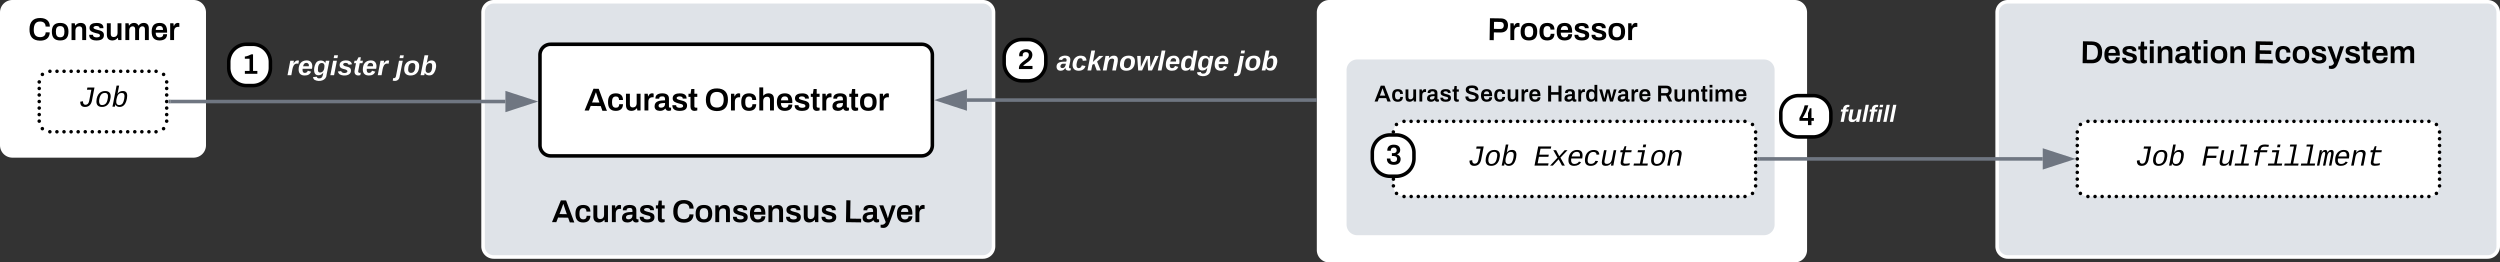 <svg xmlns="http://www.w3.org/2000/svg" xmlns:xlink="http://www.w3.org/1999/xlink" xmlns:lucid="lucid" width="1410.26" height="148.05"><rect width="100%" height="100%" fill="#333333" stroke="none"/><g transform="translate(-3179 -1166.597)" lucid:page-tab-id="OiwJSpQVZVr0"><path d="M4305.6 1173.6a6 6 0 0 1 6-6h270.66a6 6 0 0 1 6 6v131.97a6 6 0 0 1-6 6H4311.6a6 6 0 0 1-6-6z" stroke="#fff" stroke-width="2" fill="#dfe3e8"/><use xlink:href="#a" transform="translate(4352.443 1202.206)"/><use xlink:href="#b" transform="translate(4449.936 1202.206)"/><path d="M3180 1173.6a6 6 0 0 1 6-6h102.2a6 6 0 0 1 6 6v74.93a6 6 0 0 1-6 6H3186a6 6 0 0 1-6-6z" stroke="#fff" stroke-width="2" fill="#fff"/><use xlink:href="#c" transform="translate(3194.736 1189.206)"/><path d="M3201.16 1212.82a6 6 0 0 1 6-6h59.9a6 6 0 0 1 6 6v22.1a6 6 0 0 1-6 6h-59.9a6 6 0 0 1-6-6z" fill="#fff"/><path d="M3202.16 1212.82c0 .55-.45 1-1 1s-1-.45-1-1c0-.56.45-1 1-1s1 .44 1 1zm1.76-4.25c0 .55-.45 1-1 1-.56 0-1-.45-1-1s.44-1 1-1c.55 0 1 .45 1 1zm4.24-1.75c0 .55-.45 1-1 1s-1-.45-1-1c0-.56.45-1 1-1s1 .44 1 1zm4 0c0 .55-.46 1-1 1-.56 0-1-.45-1-1 0-.56.44-1 1-1 .54 0 1 .44 1 1zm3.98 0c0 .55-.44 1-1 1-.55 0-1-.45-1-1 0-.56.45-1 1-1 .56 0 1 .44 1 1zm4 0c0 .55-.45 1-1 1-.56 0-1-.45-1-1 0-.56.44-1 1-1 .55 0 1 .44 1 1zm4 0c0 .55-.46 1-1 1-.56 0-1-.45-1-1 0-.56.44-1 1-1 .54 0 1 .44 1 1zm3.98 0c0 .55-.45 1-1 1s-1-.45-1-1c0-.56.45-1 1-1s1 .44 1 1zm4 0c0 .55-.45 1-1 1-.56 0-1-.45-1-1 0-.56.44-1 1-1 .55 0 1 .44 1 1zm4 0c0 .55-.46 1-1 1-.57 0-1-.45-1-1 0-.56.43-1 1-1 .54 0 1 .44 1 1zm3.98 0c0 .55-.45 1-1 1s-1-.45-1-1c0-.56.45-1 1-1s1 .44 1 1zm4 0c0 .55-.46 1-1 1-.56 0-1-.45-1-1 0-.56.44-1 1-1 .54 0 1 .44 1 1zm3.98 0c0 .55-.44 1-1 1-.55 0-1-.45-1-1 0-.56.45-1 1-1 .56 0 1 .44 1 1zm4 0c0 .55-.45 1-1 1-.56 0-1-.45-1-1 0-.56.44-1 1-1 .55 0 1 .44 1 1zm4 0c0 .55-.46 1-1 1-.56 0-1-.45-1-1 0-.56.44-1 1-1 .54 0 1 .44 1 1zm3.98 0c0 .55-.45 1-1 1s-1-.45-1-1c0-.56.45-1 1-1s1 .44 1 1zm4 0c0 .55-.45 1-1 1-.56 0-1-.45-1-1 0-.56.44-1 1-1 .55 0 1 .44 1 1zm4 0c0 .55-.46 1-1 1-.57 0-1-.45-1-1 0-.56.43-1 1-1 .54 0 1 .44 1 1zm4.23 1.75c0 .55-.46 1-1 1-.56 0-1-.45-1-1s.44-1 1-1c.54 0 1 .45 1 1zm1.75 4.25c0 .55-.45 1-1 1-.56 0-1-.45-1-1 0-.56.44-1 1-1 .55 0 1 .44 1 1zm0 3.68c0 .55-.45 1-1 1-.56 0-1-.45-1-1s.44-1 1-1c.55 0 1 .45 1 1zm0 3.68c0 .56-.45 1-1 1-.56 0-1-.44-1-1 0-.55.44-1 1-1 .55 0 1 .45 1 1zm0 3.7c0 .54-.45 1-1 1-.56 0-1-.46-1-1 0-.56.44-1 1-1 .55 0 1 .44 1 1zm0 3.68c0 .55-.45 1-1 1-.56 0-1-.45-1-1 0-.56.44-1 1-1 .55 0 1 .44 1 1zm0 3.68c0 .55-.45 1-1 1-.56 0-1-.45-1-1s.44-1 1-1c.55 0 1 .45 1 1zm0 3.7c0 .54-.45 1-1 1-.56 0-1-.46-1-1 0-.57.44-1 1-1 .55 0 1 .43 1 1zm-1.76 4.23c0 .55-.46 1-1 1-.56 0-1-.45-1-1s.44-1 1-1c.54 0 1 .45 1 1zm-4.25 1.76c0 .55-.45 1-1 1-.56 0-1-.45-1-1 0-.56.44-1 1-1 .55 0 1 .44 1 1zm-4 0c0 .55-.44 1-1 1-.55 0-1-.45-1-1 0-.56.45-1 1-1 .56 0 1 .44 1 1zm-4 0c0 .55-.44 1-1 1-.54 0-1-.45-1-1 0-.56.46-1 1-1 .56 0 1 .44 1 1zm-3.98 0c0 .55-.45 1-1 1s-1-.45-1-1c0-.56.45-1 1-1s1 .44 1 1zm-4 0c0 .55-.44 1-1 1-.55 0-1-.45-1-1 0-.56.45-1 1-1 .56 0 1 .44 1 1zm-4 0c0 .55-.43 1-1 1-.54 0-1-.45-1-1 0-.56.46-1 1-1 .57 0 1 .44 1 1zm-3.98 0c0 .55-.46 1-1 1-.56 0-1-.45-1-1 0-.56.44-1 1-1 .54 0 1 .44 1 1zm-4 0c0 .55-.45 1-1 1s-1-.45-1-1c0-.56.45-1 1-1s1 .44 1 1zm-4 0c0 .55-.44 1-1 1-.55 0-1-.45-1-1 0-.56.45-1 1-1 .56 0 1 .44 1 1zm-4 0c0 .55-.43 1-1 1-.54 0-1-.45-1-1 0-.56.46-1 1-1 .57 0 1 .44 1 1zm-3.98 0c0 .55-.45 1-1 1s-1-.45-1-1c0-.56.45-1 1-1s1 .44 1 1zm-4 0c0 .55-.44 1-1 1-.54 0-1-.45-1-1 0-.56.46-1 1-1 .56 0 1 .44 1 1zm-3.98 0c0 .55-.45 1-1 1-.56 0-1-.45-1-1 0-.56.44-1 1-1 .55 0 1 .44 1 1zm-4 0c0 .55-.44 1-1 1-.55 0-1-.45-1-1 0-.56.45-1 1-1 .56 0 1 .44 1 1zm-4 0c0 .55-.44 1-1 1-.54 0-1-.45-1-1 0-.56.46-1 1-1 .56 0 1 .44 1 1zm-3.98 0c0 .55-.45 1-1 1s-1-.45-1-1c0-.56.45-1 1-1s1 .44 1 1zm-4.24-1.76c0 .55-.45 1-1 1-.56 0-1-.45-1-1s.44-1 1-1c.55 0 1 .45 1 1zm-1.76-4.24c0 .55-.45 1-1 1s-1-.45-1-1c0-.56.45-1 1-1s1 .44 1 1zm0-3.7c0 .56-.45 1-1 1s-1-.44-1-1c0-.54.45-1 1-1s1 .46 1 1zm0-3.67c0 .55-.45 1-1 1s-1-.45-1-1c0-.56.45-1 1-1s1 .44 1 1zm0-3.7c0 .56-.45 1-1 1s-1-.44-1-1c0-.54.45-1 1-1s1 .46 1 1zm0-3.67c0 .54-.45.98-1 .98s-1-.44-1-1c0-.55.45-1 1-1s1 .45 1 1zm0-3.7c0 .55-.45 1-1 1s-1-.45-1-1 .45-1 1-1 1 .45 1 1zm0-3.68c0 .55-.45 1-1 1s-1-.45-1-1c0-.56.45-1 1-1s1 .44 1 1z"/><use xlink:href="#d" transform="translate(3223.155 1226.765)"/><path d="M3308.04 1201.57a10 10 0 0 1 10-10h3.5a10 10 0 0 1 10 10v3.3a10 10 0 0 1-10 10h-3.5a10 10 0 0 1-10-10z" stroke="#000" stroke-width="2" fill="#fff"/><use xlink:href="#e" transform="translate(3315.564 1208.225)"/><path d="M3335.93 1191.57h109.56v35.8h-109.57z" fill="none"/><use xlink:href="#f" transform="translate(3340.935 1209.012)"/><use xlink:href="#g" transform="translate(3402.207 1209.012)"/><path d="M3451.5 1173.6a6 6 0 0 1 6-6h275.95a6 6 0 0 1 6 6v131.97a6 6 0 0 1-6 6H3457.5a6 6 0 0 1-6-6z" stroke="#fff" stroke-width="2" fill="#dfe3e8"/><use xlink:href="#h" transform="translate(3490.3 1291.89)"/><use xlink:href="#i" transform="translate(3557.89 1291.89)"/><use xlink:href="#j" transform="translate(3654.85 1291.89)"/><path d="M3483.6 1197.57a6 6 0 0 1 6-6h209.35a6 6 0 0 1 6 6v50.96a6 6 0 0 1-6 6H3489.6a6 6 0 0 1-6-6z" stroke="#000" stroke-width="2" fill="#fff"/><use xlink:href="#h" transform="translate(3508.688 1228.926)"/><use xlink:href="#k" transform="translate(3576.28 1228.926)"/><path d="M3275.05 1223.87h189.05" stroke="#6f7681" stroke-width="2" fill="none"/><path d="M3275.07 1224.87h-1.02v-2h1.02z" stroke="#6f7681" stroke-width=".05" fill="#6f7681"/><path d="m3479.36 1223.87-14.26 4.64v-9.27z" stroke="#6f7681" stroke-width="2" fill="#6f7681"/><path d="M3922.82 1173.6a6 6 0 0 1 6-6h262.55a6 6 0 0 1 6 6v134.05a6 6 0 0 1-6 6h-262.55a6 6 0 0 1-6-6z" stroke="#fff" stroke-width="2" fill="#fff"/><use xlink:href="#l" transform="translate(4017.922 1189.206)"/><path d="M3938.6 1206.15a6 6 0 0 1 6-6h229.46a6 6 0 0 1 6 6v87.13a6 6 0 0 1-6 6H3944.6a6 6 0 0 1-6-6z" fill="#dfe3e8"/><use xlink:href="#m" transform="translate(3954.344 1223.856)"/><use xlink:href="#n" transform="translate(4005.037 1223.856)"/><use xlink:href="#o" transform="translate(4051.317 1223.856)"/><use xlink:href="#p" transform="translate(4113.37 1223.856)"/><path d="M3724.45 1223.05h196.37" stroke="#6f7681" stroke-width="2" fill="none"/><path d="m3709.2 1223.05 14.25-4.63v9.27z" stroke="#6f7681" stroke-width="2" fill="#6f7681"/><path d="M3921.82 1224.05h-1.02v-2h1.02z" stroke="#6f7681" stroke-width=".05" fill="#6f7681"/><path d="M4350.82 1241.05a6 6 0 0 1 6-6h192.37a6 6 0 0 1 6 6v30.37a6 6 0 0 1-6 6H4356.8a6 6 0 0 1-6-6z" fill="#fff"/><path d="M4351.82 1241.05c0 .55-.44 1-1 1-.55 0-1-.45-1-1 0-.56.45-1 1-1 .56 0 1 .44 1 1zm1.76-4.24c0 .56-.45 1-1 1s-1-.44-1-1c0-.55.45-1 1-1s1 .45 1 1zm4.24-1.75c0 .55-.44 1-1 1-.55 0-1-.45-1-1 0-.56.45-1 1-1 .56 0 1 .44 1 1zm4 0c0 .55-.43 1-1 1-.54 0-1-.45-1-1 0-.56.46-1 1-1 .57 0 1 .44 1 1zm4.02 0c0 .55-.45 1-1 1s-1-.45-1-1c0-.56.45-1 1-1s1 .44 1 1zm4 0c0 .55-.44 1-1 1-.55 0-1-.45-1-1 0-.56.45-1 1-1 .56 0 1 .44 1 1zm4 0c0 .55-.43 1-1 1-.54 0-1-.45-1-1 0-.56.46-1 1-1 .57 0 1 .44 1 1zm4.02 0c0 .55-.44 1-1 1-.55 0-1-.45-1-1 0-.56.45-1 1-1 .56 0 1 .44 1 1zm4 0c0 .55-.44 1-1 1-.54 0-1-.45-1-1 0-.56.46-1 1-1 .56 0 1 .44 1 1zm4.02 0c0 .55-.45 1-1 1s-1-.45-1-1c0-.56.45-1 1-1s1 .44 1 1zm4 0c0 .55-.44 1-1 1-.55 0-1-.45-1-1 0-.56.45-1 1-1 .56 0 1 .44 1 1zm4 0c0 .55-.44 1-1 1-.54 0-1-.45-1-1 0-.56.46-1 1-1 .56 0 1 .44 1 1zm4.02 0c0 .55-.45 1-1 1s-1-.45-1-1c0-.56.45-1 1-1s1 .44 1 1zm4 0c0 .55-.44 1-1 1-.54 0-1-.45-1-1 0-.56.46-1 1-1 .56 0 1 .44 1 1zm4.02 0c0 .55-.45 1-1 1-.56 0-1-.45-1-1 0-.56.44-1 1-1 .55 0 1 .44 1 1zm4 0c0 .55-.44 1-1 1-.55 0-1-.45-1-1 0-.56.45-1 1-1 .56 0 1 .44 1 1zm4 0c0 .55-.44 1-1 1-.54 0-1-.45-1-1 0-.56.46-1 1-1 .56 0 1 .44 1 1zm4.02 0c0 .55-.45 1-1 1s-1-.45-1-1c0-.56.45-1 1-1s1 .44 1 1zm4 0c0 .55-.44 1-1 1-.55 0-1-.45-1-1 0-.56.45-1 1-1 .56 0 1 .44 1 1zm4 0c0 .55-.43 1-1 1-.54 0-1-.45-1-1 0-.56.46-1 1-1 .57 0 1 .44 1 1zm4.02 0c0 .55-.45 1-1 1s-1-.45-1-1c0-.56.45-1 1-1s1 .44 1 1zm4 0c0 .55-.44 1-1 1-.54 0-1-.45-1-1 0-.56.46-1 1-1 .56 0 1 .44 1 1zm4.02 0c0 .55-.45 1-1 1s-1-.45-1-1c0-.56.45-1 1-1s1 .44 1 1zm4 0c0 .55-.44 1-1 1-.55 0-1-.45-1-1 0-.56.45-1 1-1 .56 0 1 .44 1 1zm4 0c0 .55-.44 1-1 1-.54 0-1-.45-1-1 0-.56.46-1 1-1 .56 0 1 .44 1 1zm4.02 0c0 .55-.45 1-1 1s-1-.45-1-1c0-.56.45-1 1-1s1 .44 1 1zm4 0c0 .55-.44 1-1 1-.55 0-1-.45-1-1 0-.56.45-1 1-1 .56 0 1 .44 1 1zm4.02 0c0 .55-.45 1-1 1-.56 0-1-.45-1-1 0-.56.44-1 1-1 .55 0 1 .44 1 1zm4 0c0 .55-.45 1-1 1s-1-.45-1-1c0-.56.45-1 1-1s1 .44 1 1zm4 0c0 .55-.44 1-1 1-.54 0-1-.45-1-1 0-.56.46-1 1-1 .56 0 1 .44 1 1zm4.02 0c0 .55-.45 1-1 1s-1-.45-1-1c0-.56.45-1 1-1s1 .44 1 1zm4 0c0 .55-.44 1-1 1-.55 0-1-.45-1-1 0-.56.45-1 1-1 .56 0 1 .44 1 1zm4 0c0 .55-.44 1-1 1-.54 0-1-.45-1-1 0-.56.46-1 1-1 .56 0 1 .44 1 1zm4.02 0c0 .55-.45 1-1 1s-1-.45-1-1c0-.56.45-1 1-1s1 .44 1 1zm4 0c0 .55-.44 1-1 1-.54 0-1-.45-1-1 0-.56.46-1 1-1 .56 0 1 .44 1 1zm4.02 0c0 .55-.45 1-1 1-.56 0-1-.45-1-1 0-.56.44-1 1-1 .55 0 1 .44 1 1zm4 0c0 .55-.44 1-1 1-.55 0-1-.45-1-1 0-.56.45-1 1-1 .56 0 1 .44 1 1zm4 0c0 .55-.44 1-1 1-.54 0-1-.45-1-1 0-.56.46-1 1-1 .56 0 1 .44 1 1zm4.02 0c0 .55-.45 1-1 1s-1-.45-1-1c0-.56.45-1 1-1s1 .44 1 1zm4 0c0 .55-.44 1-1 1-.55 0-1-.45-1-1 0-.56.45-1 1-1 .56 0 1 .44 1 1zm4 0c0 .55-.43 1-1 1-.54 0-1-.45-1-1 0-.56.46-1 1-1 .57 0 1 .44 1 1zm4.02 0c0 .55-.45 1-1 1s-1-.45-1-1c0-.56.45-1 1-1s1 .44 1 1zm4 0c0 .55-.44 1-1 1-.54 0-1-.45-1-1 0-.56.46-1 1-1 .56 0 1 .44 1 1zm4.02 0c0 .55-.45 1-1 1-.56 0-1-.45-1-1 0-.56.44-1 1-1 .55 0 1 .44 1 1zm4 0c0 .55-.44 1-1 1-.55 0-1-.45-1-1 0-.56.45-1 1-1 .56 0 1 .44 1 1zm4 0c0 .55-.44 1-1 1-.54 0-1-.45-1-1 0-.56.46-1 1-1 .56 0 1 .44 1 1zm4.02 0c0 .55-.45 1-1 1s-1-.45-1-1c0-.56.45-1 1-1s1 .44 1 1zm4 0c0 .55-.44 1-1 1-.55 0-1-.45-1-1 0-.56.45-1 1-1 .56 0 1 .44 1 1zm4.02 0c0 .55-.45 1-1 1-.56 0-1-.45-1-1 0-.56.44-1 1-1 .55 0 1 .44 1 1zm4 0c0 .55-.45 1-1 1s-1-.45-1-1c0-.56.45-1 1-1s1 .44 1 1zm4 0c0 .55-.44 1-1 1-.54 0-1-.45-1-1 0-.56.46-1 1-1 .56 0 1 .44 1 1zm4.25 1.76c0 .56-.45 1-1 1s-1-.44-1-1c0-.55.45-1 1-1s1 .45 1 1zm1.76 4.25c0 .55-.46 1-1 1-.56 0-1-.45-1-1 0-.56.44-1 1-1 .54 0 1 .44 1 1zm0 3.8c0 .55-.46 1-1 1-.56 0-1-.45-1-1 0-.56.44-1 1-1 .54 0 1 .44 1 1zm0 3.8c0 .54-.46 1-1 1-.56 0-1-.46-1-1 0-.56.44-1 1-1 .54 0 1 .44 1 1zm0 3.8c0 .54-.46 1-1 1-.56 0-1-.46-1-1 0-.57.44-1 1-1 .54 0 1 .43 1 1zm0 3.78c0 .56-.46 1-1 1-.56 0-1-.44-1-1 0-.55.44-1 1-1 .54 0 1 .45 1 1zm0 3.8c0 .55-.46 1-1 1-.56 0-1-.45-1-1s.44-1 1-1c.54 0 1 .45 1 1zm0 3.8c0 .55-.46 1-1 1-.56 0-1-.45-1-1s.44-1 1-1c.54 0 1 .45 1 1zm0 3.8c0 .55-.46 1-1 1-.56 0-1-.45-1-1 0-.56.44-1 1-1 .54 0 1 .44 1 1zm0 3.8c0 .54-.46 1-1 1-.56 0-1-.46-1-1 0-.56.44-1 1-1 .54 0 1 .44 1 1zm-1.77 4.23c0 .56-.45 1-1 1s-1-.44-1-1c0-.55.45-1 1-1s1 .45 1 1zm-4.24 1.76c0 .55-.46 1-1 1-.56 0-1-.45-1-1s.44-1 1-1c.54 0 1 .45 1 1zm-4.02 0c0 .55-.45 1-1 1s-1-.45-1-1 .45-1 1-1 1 .45 1 1zm-4 0c0 .55-.45 1-1 1-.56 0-1-.45-1-1s.44-1 1-1c.55 0 1 .45 1 1zm-4 0c0 .55-.46 1-1 1-.57 0-1-.45-1-1s.43-1 1-1c.54 0 1 .45 1 1zm-4.02 0c0 .55-.45 1-1 1s-1-.45-1-1 .45-1 1-1 1 .45 1 1zm-4 0c0 .55-.46 1-1 1-.56 0-1-.45-1-1s.44-1 1-1c.54 0 1 .45 1 1zm-4.02 0c0 .55-.44 1-1 1-.55 0-1-.45-1-1s.45-1 1-1c.56 0 1 .45 1 1zm-4 0c0 .55-.45 1-1 1-.56 0-1-.45-1-1s.44-1 1-1c.55 0 1 .45 1 1zm-4 0c0 .55-.46 1-1 1-.56 0-1-.45-1-1s.44-1 1-1c.54 0 1 .45 1 1zm-4.02 0c0 .55-.45 1-1 1s-1-.45-1-1 .45-1 1-1 1 .45 1 1zm-4 0c0 .55-.45 1-1 1-.56 0-1-.45-1-1s.44-1 1-1c.55 0 1 .45 1 1zm-4 0c0 .55-.46 1-1 1-.57 0-1-.45-1-1s.43-1 1-1c.54 0 1 .45 1 1zm-4.02 0c0 .55-.45 1-1 1s-1-.45-1-1 .45-1 1-1 1 .45 1 1zm-4 0c0 .55-.46 1-1 1-.56 0-1-.45-1-1s.44-1 1-1c.54 0 1 .45 1 1zm-4.02 0c0 .55-.44 1-1 1-.55 0-1-.45-1-1s.45-1 1-1c.56 0 1 .45 1 1zm-4 0c0 .55-.45 1-1 1-.56 0-1-.45-1-1s.44-1 1-1c.55 0 1 .45 1 1zm-4 0c0 .55-.46 1-1 1-.56 0-1-.45-1-1s.44-1 1-1c.54 0 1 .45 1 1zm-4.02 0c0 .55-.45 1-1 1s-1-.45-1-1 .45-1 1-1 1 .45 1 1zm-4 0c0 .55-.46 1-1 1-.56 0-1-.45-1-1s.44-1 1-1c.54 0 1 .45 1 1zm-4.02 0c0 .55-.44 1-1 1-.55 0-1-.45-1-1s.45-1 1-1c.56 0 1 .45 1 1zm-4 0c0 .55-.45 1-1 1s-1-.45-1-1 .45-1 1-1 1 .45 1 1zm-4 0c0 .55-.46 1-1 1-.56 0-1-.45-1-1s.44-1 1-1c.54 0 1 .45 1 1zm-4.02 0c0 .55-.45 1-1 1s-1-.45-1-1 .45-1 1-1 1 .45 1 1zm-4 0c0 .55-.45 1-1 1-.56 0-1-.45-1-1s.44-1 1-1c.55 0 1 .45 1 1zm-4 0c0 .55-.46 1-1 1-.57 0-1-.45-1-1s.43-1 1-1c.54 0 1 .45 1 1zm-4.02 0c0 .55-.45 1-1 1s-1-.45-1-1 .45-1 1-1 1 .45 1 1zm-4 0c0 .55-.46 1-1 1-.56 0-1-.45-1-1s.44-1 1-1c.54 0 1 .45 1 1zm-4.02 0c0 .55-.44 1-1 1-.55 0-1-.45-1-1s.45-1 1-1c.56 0 1 .45 1 1zm-4 0c0 .55-.45 1-1 1s-1-.45-1-1 .45-1 1-1 1 .45 1 1zm-4 0c0 .55-.46 1-1 1-.56 0-1-.45-1-1s.44-1 1-1c.54 0 1 .45 1 1zm-4.02 0c0 .55-.45 1-1 1s-1-.45-1-1 .45-1 1-1 1 .45 1 1zm-4 0c0 .55-.45 1-1 1-.56 0-1-.45-1-1s.44-1 1-1c.55 0 1 .45 1 1zm-4 0c0 .55-.46 1-1 1-.57 0-1-.45-1-1s.43-1 1-1c.54 0 1 .45 1 1zm-4.02 0c0 .55-.45 1-1 1s-1-.45-1-1 .45-1 1-1 1 .45 1 1zm-4 0c0 .55-.46 1-1 1-.56 0-1-.45-1-1s.44-1 1-1c.54 0 1 .45 1 1zm-4.02 0c0 .55-.44 1-1 1-.55 0-1-.45-1-1s.45-1 1-1c.56 0 1 .45 1 1zm-4 0c0 .55-.45 1-1 1-.56 0-1-.45-1-1s.44-1 1-1c.55 0 1 .45 1 1zm-4 0c0 .55-.46 1-1 1-.56 0-1-.45-1-1s.44-1 1-1c.54 0 1 .45 1 1zm-4.02 0c0 .55-.45 1-1 1s-1-.45-1-1 .45-1 1-1 1 .45 1 1zm-4 0c0 .55-.45 1-1 1-.56 0-1-.45-1-1s.44-1 1-1c.55 0 1 .45 1 1zm-4 0c0 .55-.46 1-1 1-.57 0-1-.45-1-1s.43-1 1-1c.54 0 1 .45 1 1zm-4.02 0c0 .55-.45 1-1 1s-1-.45-1-1 .45-1 1-1 1 .45 1 1zm-4 0c0 .55-.46 1-1 1-.56 0-1-.45-1-1s.44-1 1-1c.54 0 1 .45 1 1zm-4.02 0c0 .55-.44 1-1 1-.55 0-1-.45-1-1s.45-1 1-1c.56 0 1 .45 1 1zm-4 0c0 .55-.45 1-1 1-.56 0-1-.45-1-1s.44-1 1-1c.55 0 1 .45 1 1zm-4 0c0 .55-.46 1-1 1-.56 0-1-.45-1-1s.44-1 1-1c.54 0 1 .45 1 1zm-4.02 0c0 .55-.45 1-1 1s-1-.45-1-1 .45-1 1-1 1 .45 1 1zm-4 0c0 .55-.45 1-1 1-.56 0-1-.45-1-1s.44-1 1-1c.55 0 1 .45 1 1zm-4.02 0c0 .55-.44 1-1 1-.55 0-1-.45-1-1s.45-1 1-1c.56 0 1 .45 1 1zm-4.24-1.76c0 .56-.45 1-1 1s-1-.44-1-1c0-.55.45-1 1-1s1 .45 1 1zm-1.76-4.24c0 .55-.44 1-1 1-.55 0-1-.45-1-1s.45-1 1-1c.56 0 1 .45 1 1zm0-3.8c0 .56-.44 1-1 1-.55 0-1-.44-1-1 0-.55.45-1 1-1 .56 0 1 .45 1 1zm0-3.8c0 .56-.44 1-1 1-.55 0-1-.44-1-1 0-.54.45-1 1-1 .56 0 1 .46 1 1zm0-3.8c0 .56-.44 1-1 1-.55 0-1-.44-1-1 0-.54.45-1 1-1 .56 0 1 .46 1 1zm0-3.8c0 .57-.44 1-1 1-.55 0-1-.43-1-1 0-.54.45-1 1-1 .56 0 1 .46 1 1zm0-3.78c0 .55-.44 1-1 1-.55 0-1-.45-1-1 0-.56.45-1 1-1 .56 0 1 .44 1 1zm0-3.8c0 .55-.44 1-1 1-.55 0-1-.45-1-1s.45-1 1-1c.56 0 1 .45 1 1zm0-3.8c0 .56-.44 1-1 1-.55 0-1-.44-1-1 0-.55.45-1 1-1 .56 0 1 .45 1 1z"/><use xlink:href="#q" transform="translate(4383.313 1259.998)"/><use xlink:href="#r" transform="translate(4420.653 1259.998)"/><path d="M3745.45 1198.9a10 10 0 0 1 10-10h3.5a10 10 0 0 1 10 10v3.3a10 10 0 0 1-10 10h-3.5a10 10 0 0 1-10-10z" stroke="#000" stroke-width="2" fill="#fff"/><use xlink:href="#s" transform="translate(3752.966 1205.545)"/><path d="M3768.95 1188.9H3904v28.65h-135.05z" fill="none"/><use xlink:href="#t" transform="translate(3774.903 1206.332)"/><use xlink:href="#u" transform="translate(3876.706 1206.332)"/><path d="M3965 1241.05a6 6 0 0 1 6-6h192.37a6 6 0 0 1 6 6v30.37a6 6 0 0 1-6 6H3971a6 6 0 0 1-6-6z" fill="#fff"/><path d="M3966 1241.05c0 .55-.45 1-1 1s-1-.45-1-1c0-.56.45-1 1-1s1 .44 1 1zm1.76-4.24c0 .56-.45 1-1 1s-1-.44-1-1c0-.55.45-1 1-1s1 .45 1 1zm4.24-1.75c0 .55-.45 1-1 1s-1-.45-1-1c0-.56.45-1 1-1s1 .44 1 1zm4 0c0 .55-.44 1-1 1-.54 0-1-.45-1-1 0-.56.46-1 1-1 .56 0 1 .44 1 1zm4.02 0c0 .55-.45 1-1 1s-1-.45-1-1c0-.56.45-1 1-1s1 .44 1 1zm4 0c0 .55-.44 1-1 1-.55 0-1-.45-1-1 0-.56.45-1 1-1 .56 0 1 .44 1 1zm4 0c0 .55-.43 1-1 1-.54 0-1-.45-1-1 0-.56.46-1 1-1 .57 0 1 .44 1 1zm4.02 0c0 .55-.45 1-1 1s-1-.45-1-1c0-.56.45-1 1-1s1 .44 1 1zm4 0c0 .55-.44 1-1 1-.54 0-1-.45-1-1 0-.56.46-1 1-1 .56 0 1 .44 1 1zm4 0c0 .55-.43 1-1 1-.54 0-1-.45-1-1 0-.56.46-1 1-1 .57 0 1 .44 1 1zm4.02 0c0 .55-.45 1-1 1s-1-.45-1-1c0-.56.45-1 1-1s1 .44 1 1zm4 0c0 .55-.44 1-1 1-.54 0-1-.45-1-1 0-.56.46-1 1-1 .56 0 1 .44 1 1zm4.02 0c0 .55-.45 1-1 1s-1-.45-1-1c0-.56.45-1 1-1s1 .44 1 1zm4 0c0 .55-.44 1-1 1-.55 0-1-.45-1-1 0-.56.45-1 1-1 .56 0 1 .44 1 1zm4 0c0 .55-.43 1-1 1-.54 0-1-.45-1-1 0-.56.46-1 1-1 .57 0 1 .44 1 1zm4.02 0c0 .55-.45 1-1 1s-1-.45-1-1c0-.56.45-1 1-1s1 .44 1 1zm4 0c0 .55-.44 1-1 1-.54 0-1-.45-1-1 0-.56.46-1 1-1 .56 0 1 .44 1 1zm4.02 0c0 .55-.45 1-1 1-.56 0-1-.45-1-1 0-.56.44-1 1-1 .55 0 1 .44 1 1zm4 0c0 .55-.44 1-1 1-.55 0-1-.45-1-1 0-.56.45-1 1-1 .56 0 1 .44 1 1zm4 0c0 .55-.44 1-1 1-.54 0-1-.45-1-1 0-.56.46-1 1-1 .56 0 1 .44 1 1zm4.02 0c0 .55-.45 1-1 1s-1-.45-1-1c0-.56.45-1 1-1s1 .44 1 1zm4 0c0 .55-.44 1-1 1-.55 0-1-.45-1-1 0-.56.45-1 1-1 .56 0 1 .44 1 1zm4 0c0 .55-.43 1-1 1-.54 0-1-.45-1-1 0-.56.46-1 1-1 .57 0 1 .44 1 1zm4.02 0c0 .55-.45 1-1 1s-1-.45-1-1c0-.56.45-1 1-1s1 .44 1 1zm4 0c0 .55-.44 1-1 1-.54 0-1-.45-1-1 0-.56.46-1 1-1 .56 0 1 .44 1 1zm4.02 0c0 .55-.45 1-1 1s-1-.45-1-1c0-.56.45-1 1-1s1 .44 1 1zm4 0c0 .55-.44 1-1 1-.55 0-1-.45-1-1 0-.56.45-1 1-1 .56 0 1 .44 1 1zm4 0c0 .55-.43 1-1 1-.54 0-1-.45-1-1 0-.56.46-1 1-1 .57 0 1 .44 1 1zm4.02 0c0 .55-.45 1-1 1s-1-.45-1-1c0-.56.45-1 1-1s1 .44 1 1zm4 0c0 .55-.44 1-1 1-.54 0-1-.45-1-1 0-.56.46-1 1-1 .56 0 1 .44 1 1zm4.02 0c0 .55-.45 1-1 1-.56 0-1-.45-1-1 0-.56.44-1 1-1 .55 0 1 .44 1 1zm4 0c0 .55-.44 1-1 1-.55 0-1-.45-1-1 0-.56.45-1 1-1 .56 0 1 .44 1 1zm4 0c0 .55-.44 1-1 1-.54 0-1-.45-1-1 0-.56.46-1 1-1 .56 0 1 .44 1 1zm4.02 0c0 .55-.45 1-1 1s-1-.45-1-1c0-.56.45-1 1-1s1 .44 1 1zm4 0c0 .55-.44 1-1 1-.55 0-1-.45-1-1 0-.56.45-1 1-1 .56 0 1 .44 1 1zm4 0c0 .55-.43 1-1 1-.54 0-1-.45-1-1 0-.56.46-1 1-1 .57 0 1 .44 1 1zm4.02 0c0 .55-.45 1-1 1s-1-.45-1-1c0-.56.45-1 1-1s1 .44 1 1zm4 0c0 .55-.44 1-1 1-.54 0-1-.45-1-1 0-.56.46-1 1-1 .56 0 1 .44 1 1zm4.02 0c0 .55-.45 1-1 1-.56 0-1-.45-1-1 0-.56.44-1 1-1 .55 0 1 .44 1 1zm4 0c0 .55-.44 1-1 1-.55 0-1-.45-1-1 0-.56.45-1 1-1 .56 0 1 .44 1 1zm4 0c0 .55-.44 1-1 1-.54 0-1-.45-1-1 0-.56.46-1 1-1 .56 0 1 .44 1 1zm4.02 0c0 .55-.45 1-1 1s-1-.45-1-1c0-.56.45-1 1-1s1 .44 1 1zm4 0c0 .55-.44 1-1 1-.55 0-1-.45-1-1 0-.56.45-1 1-1 .56 0 1 .44 1 1zm4 0c0 .55-.43 1-1 1-.54 0-1-.45-1-1 0-.56.46-1 1-1 .57 0 1 .44 1 1zm4.02 0c0 .55-.45 1-1 1s-1-.45-1-1c0-.56.45-1 1-1s1 .44 1 1zm4 0c0 .55-.44 1-1 1-.54 0-1-.45-1-1 0-.56.46-1 1-1 .56 0 1 .44 1 1zm4.02 0c0 .55-.45 1-1 1-.56 0-1-.45-1-1 0-.56.44-1 1-1 .55 0 1 .44 1 1zm4 0c0 .55-.44 1-1 1-.55 0-1-.45-1-1 0-.56.45-1 1-1 .56 0 1 .44 1 1zm4 0c0 .55-.44 1-1 1-.54 0-1-.45-1-1 0-.56.46-1 1-1 .56 0 1 .44 1 1zm4.02 0c0 .55-.45 1-1 1s-1-.45-1-1c0-.56.45-1 1-1s1 .44 1 1zm4 0c0 .55-.44 1-1 1-.55 0-1-.45-1-1 0-.56.45-1 1-1 .56 0 1 .44 1 1zm4.25 1.76c0 .56-.44 1-1 1-.54 0-1-.44-1-1 0-.55.46-1 1-1 .56 0 1 .45 1 1zm1.77 4.25c0 .55-.45 1-1 1-.56 0-1-.45-1-1 0-.56.44-1 1-1 .55 0 1 .44 1 1zm0 3.8c0 .55-.45 1-1 1-.56 0-1-.45-1-1 0-.56.44-1 1-1 .55 0 1 .44 1 1zm0 3.8c0 .54-.45 1-1 1-.56 0-1-.46-1-1 0-.56.44-1 1-1 .55 0 1 .44 1 1zm0 3.8c0 .54-.45 1-1 1-.56 0-1-.46-1-1 0-.57.44-1 1-1 .55 0 1 .43 1 1zm0 3.78c0 .56-.45 1-1 1-.56 0-1-.44-1-1 0-.55.44-1 1-1 .55 0 1 .45 1 1zm0 3.8c0 .55-.45 1-1 1-.56 0-1-.45-1-1s.44-1 1-1c.55 0 1 .45 1 1zm0 3.8c0 .55-.45 1-1 1-.56 0-1-.45-1-1s.44-1 1-1c.55 0 1 .45 1 1zm0 3.8c0 .55-.45 1-1 1-.56 0-1-.45-1-1 0-.56.44-1 1-1 .55 0 1 .44 1 1zm0 3.8c0 .54-.45 1-1 1-.56 0-1-.46-1-1 0-.56.44-1 1-1 .55 0 1 .44 1 1zm-1.76 4.23c0 .56-.44 1-1 1-.54 0-1-.44-1-1 0-.55.46-1 1-1 .56 0 1 .45 1 1zm-4.23 1.76c0 .55-.45 1-1 1-.56 0-1-.45-1-1s.44-1 1-1c.55 0 1 .45 1 1zm-4 0c0 .55-.46 1-1 1-.56 0-1-.45-1-1s.44-1 1-1c.54 0 1 .45 1 1zm-4.02 0c0 .55-.45 1-1 1s-1-.45-1-1 .45-1 1-1 1 .45 1 1zm-4 0c0 .55-.45 1-1 1-.56 0-1-.45-1-1s.44-1 1-1c.55 0 1 .45 1 1zm-4 0c0 .55-.46 1-1 1-.57 0-1-.45-1-1s.43-1 1-1c.54 0 1 .45 1 1zm-4.02 0c0 .55-.45 1-1 1s-1-.45-1-1 .45-1 1-1 1 .45 1 1zm-4 0c0 .55-.46 1-1 1-.56 0-1-.45-1-1s.44-1 1-1c.54 0 1 .45 1 1zm-4.02 0c0 .55-.43 1-1 1-.54 0-1-.45-1-1s.46-1 1-1c.57 0 1 .45 1 1zm-4 0c0 .55-.44 1-1 1-.55 0-1-.45-1-1s.45-1 1-1c.56 0 1 .45 1 1zm-4 0c0 .55-.45 1-1 1s-1-.45-1-1 .45-1 1-1 1 .45 1 1zm-4 0c0 .55-.46 1-1 1-.56 0-1-.45-1-1s.44-1 1-1c.54 0 1 .45 1 1zm-4.02 0c0 .55-.44 1-1 1-.55 0-1-.45-1-1s.45-1 1-1c.56 0 1 .45 1 1zm-4 0c0 .55-.45 1-1 1-.56 0-1-.45-1-1s.44-1 1-1c.55 0 1 .45 1 1zm-4 0c0 .55-.46 1-1 1-.56 0-1-.45-1-1s.44-1 1-1c.54 0 1 .45 1 1zm-4.02 0c0 .55-.45 1-1 1s-1-.45-1-1 .45-1 1-1 1 .45 1 1zm-4 0c0 .55-.45 1-1 1-.56 0-1-.45-1-1s.44-1 1-1c.55 0 1 .45 1 1zm-4 0c0 .55-.46 1-1 1-.57 0-1-.45-1-1s.43-1 1-1c.54 0 1 .45 1 1zm-4.02 0c0 .55-.45 1-1 1s-1-.45-1-1 .45-1 1-1 1 .45 1 1zm-4 0c0 .55-.46 1-1 1-.56 0-1-.45-1-1s.44-1 1-1c.54 0 1 .45 1 1zm-4.02 0c0 .55-.44 1-1 1-.55 0-1-.45-1-1s.45-1 1-1c.56 0 1 .45 1 1zm-4 0c0 .55-.45 1-1 1-.56 0-1-.45-1-1s.44-1 1-1c.55 0 1 .45 1 1zm-4 0c0 .55-.46 1-1 1-.56 0-1-.45-1-1s.44-1 1-1c.54 0 1 .45 1 1zm-4.02 0c0 .55-.45 1-1 1s-1-.45-1-1 .45-1 1-1 1 .45 1 1zm-4 0c0 .55-.45 1-1 1-.56 0-1-.45-1-1s.44-1 1-1c.55 0 1 .45 1 1zm-4 0c0 .55-.46 1-1 1-.57 0-1-.45-1-1s.43-1 1-1c.54 0 1 .45 1 1zm-4.02 0c0 .55-.45 1-1 1s-1-.45-1-1 .45-1 1-1 1 .45 1 1zm-4 0c0 .55-.46 1-1 1-.56 0-1-.45-1-1s.44-1 1-1c.54 0 1 .45 1 1zm-4.02 0c0 .55-.45 1-1 1s-1-.45-1-1 .45-1 1-1 1 .45 1 1zm-4 0c0 .55-.45 1-1 1-.56 0-1-.45-1-1s.44-1 1-1c.55 0 1 .45 1 1zm-4 0c0 .55-.46 1-1 1-.57 0-1-.45-1-1s.43-1 1-1c.54 0 1 .45 1 1zm-4.02 0c0 .55-.45 1-1 1s-1-.45-1-1 .45-1 1-1 1 .45 1 1zm-4 0c0 .55-.46 1-1 1-.56 0-1-.45-1-1s.44-1 1-1c.54 0 1 .45 1 1zm-4.02 0c0 .55-.44 1-1 1-.55 0-1-.45-1-1s.45-1 1-1c.56 0 1 .45 1 1zm-4 0c0 .55-.45 1-1 1-.56 0-1-.45-1-1s.44-1 1-1c.55 0 1 .45 1 1zm-4 0c0 .55-.46 1-1 1-.56 0-1-.45-1-1s.44-1 1-1c.54 0 1 .45 1 1zm-4.02 0c0 .55-.45 1-1 1s-1-.45-1-1 .45-1 1-1 1 .45 1 1zm-4 0c0 .55-.45 1-1 1-.56 0-1-.45-1-1s.44-1 1-1c.55 0 1 .45 1 1zm-4 0c0 .55-.46 1-1 1-.57 0-1-.45-1-1s.43-1 1-1c.54 0 1 .45 1 1zm-4.02 0c0 .55-.45 1-1 1s-1-.45-1-1 .45-1 1-1 1 .45 1 1zm-4 0c0 .55-.46 1-1 1-.56 0-1-.45-1-1s.44-1 1-1c.54 0 1 .45 1 1zm-4.02 0c0 .55-.45 1-1 1s-1-.45-1-1 .45-1 1-1 1 .45 1 1zm-4 0c0 .55-.45 1-1 1-.56 0-1-.45-1-1s.44-1 1-1c.55 0 1 .45 1 1zm-4 0c0 .55-.46 1-1 1-.56 0-1-.45-1-1s.44-1 1-1c.54 0 1 .45 1 1zm-4.02 0c0 .55-.45 1-1 1s-1-.45-1-1 .45-1 1-1 1 .45 1 1zm-4 0c0 .55-.45 1-1 1-.56 0-1-.45-1-1s.44-1 1-1c.55 0 1 .45 1 1zm-4 0c0 .55-.46 1-1 1-.57 0-1-.45-1-1s.43-1 1-1c.54 0 1 .45 1 1zm-4.02 0c0 .55-.45 1-1 1s-1-.45-1-1 .45-1 1-1 1 .45 1 1zm-4 0c0 .55-.46 1-1 1-.56 0-1-.45-1-1s.44-1 1-1c.54 0 1 .45 1 1zm-4.02 0c0 .55-.45 1-1 1s-1-.45-1-1 .45-1 1-1 1 .45 1 1zm-4.24-1.76c0 .56-.45 1-1 1s-1-.44-1-1c0-.55.45-1 1-1s1 .45 1 1zm-1.76-4.24c0 .55-.45 1-1 1s-1-.45-1-1 .45-1 1-1 1 .45 1 1zm0-3.8c0 .56-.45 1-1 1s-1-.44-1-1c0-.55.45-1 1-1s1 .45 1 1zm0-3.8c0 .56-.45 1-1 1s-1-.44-1-1c0-.54.45-1 1-1s1 .46 1 1zm0-3.8c0 .56-.45 1-1 1s-1-.44-1-1c0-.54.45-1 1-1s1 .46 1 1zm0-3.8c0 .57-.45 1-1 1s-1-.43-1-1c0-.54.45-1 1-1s1 .46 1 1zm0-3.78c0 .55-.45 1-1 1s-1-.45-1-1c0-.56.45-1 1-1s1 .44 1 1zm0-3.8c0 .55-.45 1-1 1s-1-.45-1-1 .45-1 1-1 1 .45 1 1zm0-3.8c0 .56-.45 1-1 1s-1-.44-1-1c0-.55.45-1 1-1s1 .45 1 1z"/><use xlink:href="#q" transform="translate(4006.826 1259.998)"/><use xlink:href="#v" transform="translate(4044.165 1259.998)"/><path d="M3953.12 1252.73a10 10 0 0 1 10-10h3.5a10 10 0 0 1 10 10v3.3a10 10 0 0 1-10 10h-3.5a10 10 0 0 1-10-10z" stroke="#000" stroke-width="2" fill="#fff"/><use xlink:href="#w" transform="translate(3960.638 1259.383)"/><path d="M4171.37 1256.23h159.95" stroke="#6f7681" stroke-width="2" fill="none"/><path d="M4171.4 1257.23h-1.03v-2h1.02z" stroke="#6f7681" stroke-width=".05" fill="#6f7681"/><path d="m4346.6 1256.23-14.28 4.64v-9.27z" stroke="#6f7681" stroke-width="2" fill="#6f7681"/><path d="M4183.56 1230.54a10 10 0 0 1 10-10h8.24a10 10 0 0 1 10 10v3.3a10 10 0 0 1-10 10h-8.24a10 10 0 0 1-10-10z" stroke="#000" stroke-width="2" fill="#fff"/><use xlink:href="#x" transform="translate(4193.573 1237.194)"/><path d="M4211.8 1212.2h72.7v40h-72.7z" fill="none"/><use xlink:href="#y" transform="translate(4216.802 1235.361)"/><defs><path d="M683-343C683-119 571 0 351 0H76v-686h275c220 2 332 118 332 343zm-134 11c3-152-53-243-198-243H206v464h145c137-1 195-82 198-221" id="z"/><path d="M522-184C519-47 427 8 291 12 115 12 38-85 39-263c-1-179 76-275 252-275 178 0 239 115 231 305H164c4 91 33 150 128 149 67-1 108-33 110-100h120zM395-319c-1-75-29-122-104-122-84-1-117 45-125 122h229" id="A"/><path d="M503-156C503-26 401 12 270 12 138 12 38-35 41-166h120c-2 64 53 80 114 82 49-2 104-10 104-56 0-65-86-64-142-82-87-28-185-47-185-159 0-117 103-156 224-156 119 0 217 40 211 164H368c0-54-44-65-98-69-59-5-123 35-80 81 105 66 313 34 313 205" id="B"/><path d="M289-4c-23 8-54 15-85 16-87 1-128-52-128-132v-306H13v-100h66l22-147h97v147h91v100h-91v294c-3 48 44 46 91 44v84" id="C"/><path d="M65-607v-116h122v116H65zM65 0v-526h122V0H65" id="D"/><path d="M304-431c-72 3-117 51-117 125V0H65v-526h102l10 70h7c36-46 87-82 168-82 114 2 172 63 171 183V0H400v-333c1-67-31-98-96-98" id="E"/><path d="M368-60c-36 44-88 73-168 72C103 9 33-31 34-136c5-164 161-179 328-183 6-78-9-128-88-123-57 1-98 14-95 72H61c-8-124 92-166 212-168 127 1 211 46 211 167v248c-1 35 31 37 67 35v84c-19 7-45 16-76 15-55-1-88-28-101-71h-6zm-209-88c0 43 33 60 78 60 88-2 130-53 125-147-92 4-203 2-203 87" id="F"/><path d="M559-263c0 181-81 275-260 275C121 12 38-82 39-263c-1-182 82-275 260-275 179 0 261 94 260 275zm-394-7c-1 110 27 183 134 182 107 1 135-72 134-182-1-103-32-169-134-168-102-1-133 65-134 168" id="G"/><path d="M76 0v-686h535v111H206v169h361v111H206v184h411V0H76" id="H"/><path d="M508-197C505-58 424 10 284 12 110 12 38-87 39-263c-1-177 72-274 245-275 142 2 222 67 224 209H384c0-72-31-110-102-110-98 1-119 79-118 183 1 99 25 169 123 169 70 0 102-41 103-110h118" id="I"/><path d="M214 166c-40 24-124 18-165 4V83c85 11 139-22 161-83L5-526h128c49 131 106 252 141 398h5c35-138 80-266 121-398h124C453-334 391-133 314 53c-24 48-53 90-100 113" id="J"/><path d="M290-431c-67 4-103 54-103 125V0H65v-526h102l10 70h7c33-45 77-81 152-82 70 1 115 29 138 82h7c33-46 81-81 158-82 109 1 162 62 161 177V0H678v-336c0-61-23-95-82-95-67 4-102 55-102 125V0H372v-336c0-61-23-95-82-95" id="K"/><path d="M681-252C679-71 557 12 378 12 152 12 44-111 45-343c-3-231 114-355 333-355 178 0 301 84 303 265H548c-2-102-67-153-168-155-151 0-201 98-201 256 0 147 56 234 201 234 104-1 172-50 173-154h128" id="L"/><path d="M400-70c-36 46-87 82-168 82C121 9 61-47 61-171v-355h122v333c-1 67 31 98 96 98 72-3 117-52 117-125v-306h122V0H417l-10-70h-7" id="M"/><path d="M352-414c-112-10-165 38-165 143V0H65v-526h102l10 83h7c18-64 84-117 168-86v115" id="N"/><path d="M332-381c-4 144 41 246 176 246 165 0 233-124 264-281l151-777H612l30-156h501L963-420C908-169 772 20 477 20c-237 0-341-123-338-370" id="O"/><path d="M724-1102c292 0 423 159 388 460-35 307-154 537-400 628-65 24-136 34-212 34-254-2-388-131-388-387 0-255 97-480 226-595 103-92 231-140 386-140zM381-747C294-559 211-98 524-113c294-14 359-254 399-525 28-194-32-337-222-331-174 5-260 94-320 222" id="P"/><path d="M809-1104c212 0 310 122 306 343-4 250-95 524-208 640C818-30 715 20 589 20c-161 0-261-59-300-184-11 55-26 116-41 164H74c18-68 35-148 49-223l245-1261h180c-39 193-73 391-116 580h4c79-124 190-200 373-200zM348-430c-24 189 33 326 217 317 240-12 292-213 339-427 14-65 21-126 22-196 0-150-52-229-193-229-257 0-320 212-371 441-7 34-11 65-14 94" id="Q"/><path d="M97-607c83-11 166-45 229-79h60v586h152V0H98v-100h165v-432H97v-75" id="R"/><path fill="#fff" d="M84-151c13-25 34-51 72-40l-8 41C67-170 71-64 56 0H6l36-190h47" id="S"/><path fill="#fff" d="M114-194c63-2 87 48 72 110H63c-3 28 1 55 31 54 21-1 32-13 37-29l44 13C160-14 137 4 91 4 41 4 11-22 11-73c0-71 33-119 103-121zm30 77c14-47-50-61-67-22-3 6-6 13-8 22h75" id="T"/><path fill="#fff" d="M45-171c29-32 103-29 114 14 2-11 5-23 8-33h47L176-2c-3 70-92 96-155 64C9 56 1 42-1 25l50-5c2 28 48 27 63 11 13-13 20-45 21-66-13 20-30 35-62 36-87 3-60-134-26-172zM94-35c41-3 55-43 55-86 0-24-12-39-35-39-43 0-51 48-51 90 0 22 9 37 31 35" id="U"/><path fill="#fff" d="m50-224 7-37h49l-7 37H50zM6 0l37-190h49L55 0H6" id="V"/><path fill="#fff" d="M144-137c-1-29-70-35-71-2 16 41 103 10 103 80C176 9 79 16 32-9 18-17 9-31 4-48l44-6c3 32 80 36 82 1-15-42-103-11-103-82 0-77 157-79 161-8" id="W"/><path fill="#fff" d="M72-63c-8 23 5 39 32 30L98-1C54 14 12-6 23-64l18-93H15l7-33h28l24-45h31l-8 45h35l-6 33H90" id="X"/><path fill="#fff" d="m50-224 7-37h49l-7 37H50zm1 246C45 64 7 85-39 71l7-33c23 5 33-8 36-27l39-201h49" id="Y"/><path fill="#fff" d="M124-194c51 0 84 22 84 74C207-44 167 4 94 4 43 4 11-23 11-74c0-74 41-120 113-120zM99-30c46 0 58-42 58-86 0-27-11-44-37-44-44 0-55 40-57 84-1 27 10 45 36 46" id="Z"/><path fill="#fff" d="M87-160c15-17 32-34 63-34 99 1 59 172-1 192-36 12-78 0-87-29L54 0H6l52-261h49zm71 38c0-24-5-37-29-37-46 0-55 46-57 89-1 25 12 40 35 40 44 0 51-50 51-92" id="aa"/><path d="m5 0 267-686h164L704 0H563l-55-146H194L139 0H5zm230-256h231c-38-105-79-207-113-317h-5c-34 111-75 211-113 317" id="ab"/><path d="M76 0v-686h130v573h344V0H76" id="ac"/><path d="M737-343c0 232-118 353-346 355C164 10 45-111 45-343c0-233 119-355 346-355 228 0 346 122 346 355zm-558-10c-3 160 59 254 212 255 153-1 216-95 213-255-3-148-66-234-213-235-147 1-209 87-212 235" id="ad"/><path d="M304-431c-72 3-117 51-117 125V0H65v-723h122v257h7c34-41 83-71 158-72 114 2 172 63 171 183V0H400v-333c1-67-31-98-96-98" id="ae"/><path d="M645-466c0 144-84 221-232 222H206V0H76v-686h344c146 1 225 77 225 220zm-131 0c-1-70-35-108-105-109H206v220h203c67 1 106-43 105-111" id="af"/><path d="M177-220c-8 93 68 121 158 122 79-2 150-12 156-85-13-97-132-97-215-125-104-35-214-66-214-200 0-145 126-190 275-190 153 0 269 54 268 211H476c2-78-64-101-140-101-71 0-137 11-143 74 17 89 136 86 215 114 103 36 214 66 214 199C622-39 495 12 332 12S40-50 46-220h131" id="ag"/><path d="M76 0v-686h130v279h320v-279h130V0H526v-295H206V0H76" id="ah"/><path d="M409-70c-29 50-86 81-161 82C94 8 39-100 39-264c0-159 56-267 202-274 76 0 127 27 158 73h6v-258h122V0H426l-10-70h-7zM165-269c-1 104 19 178 121 176 96-1 120-75 119-175-1-94-27-164-119-165-98-1-120 65-121 164" id="ai"/><path d="M160 0 3-526h126c31 128 68 251 94 384h6c25-133 58-256 88-384h131c31 128 66 251 92 384h6c25-133 61-256 92-384h117L599 0H470c-29-127-63-250-87-383-12-1-4 12-9 25-23 121-58 240-85 358H160" id="aj"/><path d="M663-473c-1 97-47 165-118 196L687 0H545L419-255H206V0H76v-686h361c145 0 224 72 226 213zm-132 0c-1-67-37-101-104-102H206v211h221c67 1 104-42 104-109" id="ak"/><path d="m512-1193-96 494h676l-31 158H385L280 0H89l262-1349h891l-30 156H512" id="al"/><path d="M419 20c-186 0-282-64-284-243 0-40 5-86 15-138l140-721h180c-47 251-101 497-144 752-25 145 40 219 181 211 211-12 308-150 344-336l122-627h181C1087-721 1010-369 950 0H780c6-58 18-129 28-185h-3C720-71 616 20 419 20" id="am"/><path d="M659-142h380L1011 0H29l28-142h422l233-1200H423l27-142h469" id="an"/><path d="M1250-1318c-146-12-362-44-462 30-59 45-85 113-103 206h491l-27 142H658L475 0H295l183-940H216l27-142h262c39-288 215-425 565-400 70 5 148 8 208 19" id="ao"/><path d="M668-142h380L1020 0H38l28-142h422l155-798H324l27-142h499zm23-1150 37-192h200l-37 192H691" id="ap"/><path d="M1000-783c14-86 16-180-76-180-43 0-83 29-120 85s-67 140-88 251L594 0H426c49-261 107-518 150-783 14-86 14-191-77-180-103 13-137 116-173 209-17 43-28 93-39 147L169 0H0c67-361 144-713 204-1082h149c-6 55-18 122-28 175h2c54-95 112-192 254-195 127-2 153 72 158 196 61-99 122-196 274-196 124 0 168 64 168 192 0 67-10 125-22 189L1019 0H851c49-261 106-518 149-783" id="aq"/><path d="M726-1102c256 0 385 126 386 379 1 67-11 147-25 220H315c-7 39-13 78-13 121 2 164 74 267 238 267 154 0 260-65 317-166l149 45C916-82 760 20 514 20c-259 0-398-131-398-390 0-357 148-615 421-704 62-20 125-28 189-28zm202 461c22-192-41-335-226-328-212 9-312 142-358 328h584" id="ar"/><path d="M815-1102c202-2 311 102 279 314-40 267-101 525-150 788H763l135-695c7-39 11-71 11-98 2-119-62-175-179-170-208 9-312 151-348 336L260 0H80c67-361 144-713 204-1082h170c-6 58-17 130-28 185h3c86-116 194-203 386-205" id="as"/><path d="M574 16c-199 5-309-85-269-285l131-671H268l27-142h170l113-282h120l-55 282h432l-27 142H616c-43 233-105 457-132 696-16 144 198 111 324 99 46-6 96-14 136-22L918-30C819-5 700 13 574 16" id="at"/><path d="M302-698c172-6 264 132 206 288-48 128-186 183-282 268-11 11-19 21-25 32h328V0H51c-10-163 98-220 187-293 68-57 162-99 162-212 0-57-39-92-103-91-88-1-122 51-113 146H62c-22-168 86-243 240-248" id="au"/><path fill="#fff" d="M166-52c-4 17 5 29 24 23l-3 27c-30 11-74 1-67-34C105-15 91 4 56 4 23 4 3-15 2-49c0-64 63-67 128-67 10-22 3-53-29-45-13 3-22 10-25 24l-46-5c5-64 156-77 153 0-1 33-11 60-17 90zM97-88c-44-9-64 57-19 57 31 0 42-28 47-57H97" id="av"/><path fill="#fff" d="M67-101c-8 29-7 73 27 71 23-2 32-16 39-37l48 9C170-19 141 4 91 4 36 4 7-28 12-86c6-75 61-124 140-103 26 7 40 29 43 59l-50 4c-1-20-9-34-29-34-35 0-41 29-49 59" id="aw"/><path fill="#fff" d="M128 0 95-87 70-74 55 0H6l51-261h49L77-111l82-79h56l-83 74L180 0h-52" id="ax"/><path fill="#fff" d="M151-194c95 0 34 128 28 194h-49l25-134c0-29-45-25-59-9C67-111 69-48 56 0H6l36-190h47l-4 32c15-20 33-36 66-36" id="ay"/><path fill="#fff" d="M212 0h-52l-8-156L82 0H30L17-190h46l2 145 66-145h53l8 145 60-145h47" id="az"/><path fill="#fff" d="m6 0 51-261h49L55 0H6" id="aA"/><path fill="#fff" d="M132-28C118-9 101 4 69 4 30 4 10-23 10-62c0-70 24-129 92-132 31-1 47 14 56 35l19-102h49L179 0h-49zM62-69c0 22 7 39 29 39 45-2 54-45 57-90 2-27-10-40-33-40-44 0-53 48-53 91" id="aB"/><path d="m57 0 262-1349h919l-30 156H480l-82 422h668l-30 154H368l-90 461h769L1017 0H57" id="aC"/><path d="M827 0 592-444 183 0H-11l523-556-295-526h199l218 421 380-421h201L716-558 1028 0H827" id="aD"/><path d="M522 20c-267 0-410-127-410-389 0-365 156-619 438-707 169-53 390-23 481 68 54 54 92 128 93 229l-194 14c0-132-80-198-224-196-263 3-339 192-386 415-13 63-19 121-19 174-1 166 74 255 240 253 161-2 266-84 309-215l188 12C961-121 793 20 522 20" id="aE"/><path d="M529-184C525-50 427 12 290 12 139 12 42-57 44-209h124c-6 82 41 121 118 121 71-1 118-32 117-105 3-100-81-111-182-106v-100c96 8 169-13 168-103 0-65-38-95-101-96-70 1-110 36-105 113H59c-6-146 90-213 227-213 133 0 226 57 229 188 0 86-52 125-110 154v4c68 21 126 77 124 168" id="aF"/><path d="M333-426c25-52 47-111 64-170h58v343h85v100h-85V0H333v-153H31v-100c79-131 144-275 184-445h128c-43 167-118 320-202 445h192v-173" id="aG"/><path fill="#fff" d="M93-157 62 0H13l31-157H16l6-33h28c2-54 40-81 100-68l-6 32c-29-8-44 9-45 36h38l-7 33H93" id="aH"/><path fill="#fff" d="M69 3c-96 0-34-126-28-193h49L65-57c6 42 62 18 71-6 14-38 17-86 28-127h50L178 0h-47c0-11 4-26 3-33-14 20-30 37-65 36" id="aI"/><g id="a"><use transform="rotate(.906) scale(.018)" xlink:href="#z"/><use transform="matrix(.018 0 0 .018 12.942 0)" xlink:href="#A"/><use transform="matrix(.018 0 0 .018 22.916 0)" xlink:href="#B"/><use transform="matrix(.018 0 0 .018 32.533 0)" xlink:href="#C"/><use transform="matrix(.018 0 0 .018 38.116 0)" xlink:href="#D"/><use transform="matrix(.018 0 0 .018 42.596 0)" xlink:href="#E"/><use transform="matrix(.018 0 0 .018 52.978 0)" xlink:href="#F"/><use transform="matrix(.018 0 0 .018 62.862 0)" xlink:href="#C"/><use transform="matrix(.018 0 0 .018 68.444 0)" xlink:href="#D"/><use transform="matrix(.018 0 0 .018 72.924 0)" xlink:href="#G"/><use transform="matrix(.018 0 0 .018 83.556 0)" xlink:href="#E"/></g><g id="b"><use transform="rotate(.906) scale(.018)" xlink:href="#H"/><use transform="matrix(.018 0 0 .018 11.947 0)" xlink:href="#I"/><use transform="matrix(.018 0 0 .018 21.671 0)" xlink:href="#G"/><use transform="matrix(.018 0 0 .018 32.302 0)" xlink:href="#B"/><use transform="matrix(.018 0 0 .018 41.92 0)" xlink:href="#J"/><use transform="matrix(.018 0 0 .018 51.324 0)" xlink:href="#B"/><use transform="matrix(.018 0 0 .018 60.942 0)" xlink:href="#C"/><use transform="matrix(.018 0 0 .018 66.524 0)" xlink:href="#A"/><use transform="matrix(.018 0 0 .018 76.498 0)" xlink:href="#K"/></g><g id="c"><use transform="rotate(.906) scale(.018)" xlink:href="#L"/><use transform="matrix(.018 0 0 .018 12.818 0)" xlink:href="#G"/><use transform="matrix(.018 0 0 .018 23.449 0)" xlink:href="#E"/><use transform="matrix(.018 0 0 .018 33.831 0)" xlink:href="#B"/><use transform="matrix(.018 0 0 .018 43.449 0)" xlink:href="#M"/><use transform="matrix(.018 0 0 .018 53.813 0)" xlink:href="#K"/><use transform="matrix(.018 0 0 .018 69.12 0)" xlink:href="#A"/><use transform="matrix(.018 0 0 .018 79.093 0)" xlink:href="#N"/></g><g id="d"><use transform="scale(.008)" xlink:href="#O"/><use transform="matrix(.008 0 0 .008 9.335 0)" xlink:href="#P"/><use transform="matrix(.008 0 0 .008 18.67 0)" xlink:href="#Q"/></g><g id="f"><use transform="rotate(.137) scale(.043)" xlink:href="#S"/><use transform="matrix(.043 0 0 .043 6.05 0)" xlink:href="#T"/><use transform="matrix(.043 0 0 .043 14.691 0)" xlink:href="#U"/><use transform="matrix(.043 0 0 .043 24.154 0)" xlink:href="#V"/><use transform="matrix(.043 0 0 .043 28.475 0)" xlink:href="#W"/><use transform="matrix(.043 0 0 .043 37.117 0)" xlink:href="#X"/><use transform="matrix(.043 0 0 .043 42.26 0)" xlink:href="#T"/><use transform="matrix(.043 0 0 .043 50.901 0)" xlink:href="#S"/></g><g id="g"><use transform="rotate(.137) scale(.043)" xlink:href="#Y"/><use transform="matrix(.043 0 0 .043 4.321 0)" xlink:href="#Z"/><use transform="matrix(.043 0 0 .043 13.784 0)" xlink:href="#aa"/></g><g id="h"><use transform="rotate(.906) scale(.018)" xlink:href="#ab"/><use transform="matrix(.018 0 0 .018 12.604 0)" xlink:href="#I"/><use transform="matrix(.018 0 0 .018 22.329 0)" xlink:href="#M"/><use transform="matrix(.018 0 0 .018 32.693 0)" xlink:href="#N"/><use transform="matrix(.018 0 0 .018 38.951 0)" xlink:href="#F"/><use transform="matrix(.018 0 0 .018 48.836 0)" xlink:href="#B"/><use transform="matrix(.018 0 0 .018 58.453 0)" xlink:href="#C"/></g><g id="i"><use transform="rotate(.906) scale(.018)" xlink:href="#L"/><use transform="matrix(.018 0 0 .018 12.818 0)" xlink:href="#G"/><use transform="matrix(.018 0 0 .018 23.449 0)" xlink:href="#E"/><use transform="matrix(.018 0 0 .018 33.831 0)" xlink:href="#B"/><use transform="matrix(.018 0 0 .018 43.449 0)" xlink:href="#A"/><use transform="matrix(.018 0 0 .018 53.422 0)" xlink:href="#E"/><use transform="matrix(.018 0 0 .018 63.804 0)" xlink:href="#B"/><use transform="matrix(.018 0 0 .018 73.422 0)" xlink:href="#M"/><use transform="matrix(.018 0 0 .018 83.787 0)" xlink:href="#B"/></g><g id="j"><use transform="rotate(.906) scale(.018)" xlink:href="#ac"/><use transform="matrix(.018 0 0 .018 10.133 0)" xlink:href="#F"/><use transform="matrix(.018 0 0 .018 20.018 0)" xlink:href="#J"/><use transform="matrix(.018 0 0 .018 29.422 0)" xlink:href="#A"/><use transform="matrix(.018 0 0 .018 39.396 0)" xlink:href="#N"/></g><g id="k"><use transform="rotate(.906) scale(.018)" xlink:href="#ad"/><use transform="matrix(.018 0 0 .018 13.902 0)" xlink:href="#N"/><use transform="matrix(.018 0 0 .018 20.16 0)" xlink:href="#I"/><use transform="matrix(.018 0 0 .018 29.884 0)" xlink:href="#ae"/><use transform="matrix(.018 0 0 .018 40.267 0)" xlink:href="#A"/><use transform="matrix(.018 0 0 .018 50.24 0)" xlink:href="#B"/><use transform="matrix(.018 0 0 .018 59.858 0)" xlink:href="#C"/><use transform="matrix(.018 0 0 .018 65.44 0)" xlink:href="#N"/><use transform="matrix(.018 0 0 .018 71.698 0)" xlink:href="#F"/><use transform="matrix(.018 0 0 .018 81.582 0)" xlink:href="#C"/><use transform="matrix(.018 0 0 .018 87.164 0)" xlink:href="#G"/><use transform="matrix(.018 0 0 .018 97.796 0)" xlink:href="#N"/></g><g id="l"><use transform="rotate(.906) scale(.018)" xlink:href="#af"/><use transform="matrix(.018 0 0 .018 11.911 0)" xlink:href="#N"/><use transform="matrix(.018 0 0 .018 18.169 0)" xlink:href="#G"/><use transform="matrix(.018 0 0 .018 28.8 0)" xlink:href="#I"/><use transform="matrix(.018 0 0 .018 38.524 0)" xlink:href="#A"/><use transform="matrix(.018 0 0 .018 48.498 0)" xlink:href="#B"/><use transform="matrix(.018 0 0 .018 58.116 0)" xlink:href="#B"/><use transform="matrix(.018 0 0 .018 67.733 0)" xlink:href="#G"/><use transform="matrix(.018 0 0 .018 78.364 0)" xlink:href="#N"/></g><g id="m"><use transform="scale(.013)" xlink:href="#ab"/><use transform="matrix(.013 0 0 .013 9.453 0)" xlink:href="#I"/><use transform="matrix(.013 0 0 .013 16.747 0)" xlink:href="#M"/><use transform="matrix(.013 0 0 .013 24.52 0)" xlink:href="#N"/><use transform="matrix(.013 0 0 .013 29.213 0)" xlink:href="#F"/><use transform="matrix(.013 0 0 .013 36.627 0)" xlink:href="#B"/><use transform="matrix(.013 0 0 .013 43.84 0)" xlink:href="#C"/></g><g id="n"><use transform="scale(.013)" xlink:href="#ag"/><use transform="matrix(.013 0 0 .013 8.893 0)" xlink:href="#A"/><use transform="matrix(.013 0 0 .013 16.373 0)" xlink:href="#I"/><use transform="matrix(.013 0 0 .013 23.667 0)" xlink:href="#M"/><use transform="matrix(.013 0 0 .013 31.44 0)" xlink:href="#N"/><use transform="matrix(.013 0 0 .013 36.133 0)" xlink:href="#A"/></g><g id="o"><use transform="scale(.013)" xlink:href="#ah"/><use transform="matrix(.013 0 0 .013 9.76 0)" xlink:href="#F"/><use transform="matrix(.013 0 0 .013 17.173 0)" xlink:href="#N"/><use transform="matrix(.013 0 0 .013 21.867 0)" xlink:href="#ai"/><use transform="matrix(.013 0 0 .013 29.76 0)" xlink:href="#aj"/><use transform="matrix(.013 0 0 .013 39.8 0)" xlink:href="#F"/><use transform="matrix(.013 0 0 .013 47.213 0)" xlink:href="#N"/><use transform="matrix(.013 0 0 .013 51.907 0)" xlink:href="#A"/></g><g id="p"><use transform="scale(.013)" xlink:href="#ak"/><use transform="matrix(.013 0 0 .013 9.427 0)" xlink:href="#M"/><use transform="matrix(.013 0 0 .013 17.2 0)" xlink:href="#E"/><use transform="matrix(.013 0 0 .013 24.987 0)" xlink:href="#C"/><use transform="matrix(.013 0 0 .013 29.173 0)" xlink:href="#D"/><use transform="matrix(.013 0 0 .013 32.533 0)" xlink:href="#K"/><use transform="matrix(.013 0 0 .013 44.013 0)" xlink:href="#A"/></g><g id="q"><use transform="scale(.008)" xlink:href="#O"/><use transform="matrix(.008 0 0 .008 9.335 0)" xlink:href="#P"/><use transform="matrix(.008 0 0 .008 18.67 0)" xlink:href="#Q"/></g><g id="r"><use transform="scale(.008)" xlink:href="#al"/><use transform="matrix(.008 0 0 .008 9.335 0)" xlink:href="#am"/><use transform="matrix(.008 0 0 .008 18.67 0)" xlink:href="#an"/><use transform="matrix(.008 0 0 .008 28.005 0)" xlink:href="#ao"/><use transform="matrix(.008 0 0 .008 37.34 0)" xlink:href="#ap"/><use transform="matrix(.008 0 0 .008 46.674 0)" xlink:href="#an"/><use transform="matrix(.008 0 0 .008 56.01 0)" xlink:href="#an"/><use transform="matrix(.008 0 0 .008 65.344 0)" xlink:href="#aq"/><use transform="matrix(.008 0 0 .008 74.679 0)" xlink:href="#ar"/><use transform="matrix(.008 0 0 .008 84.014 0)" xlink:href="#as"/><use transform="matrix(.008 0 0 .008 93.349 0)" xlink:href="#at"/></g><g id="t"><use transform="rotate(.137) scale(.043)" xlink:href="#av"/><use transform="matrix(.043 0 0 .043 8.642 0)" xlink:href="#aw"/><use transform="matrix(.043 0 0 .043 17.284 0)" xlink:href="#ax"/><use transform="matrix(.043 0 0 .043 25.926 0)" xlink:href="#ay"/><use transform="matrix(.043 0 0 .043 35.389 0)" xlink:href="#Z"/><use transform="matrix(.043 0 0 .043 44.852 0)" xlink:href="#az"/><use transform="matrix(.043 0 0 .043 56.95 0)" xlink:href="#aA"/><use transform="matrix(.043 0 0 .043 61.272 0)" xlink:href="#T"/><use transform="matrix(.043 0 0 .043 69.914 0)" xlink:href="#aB"/><use transform="matrix(.043 0 0 .043 79.377 0)" xlink:href="#U"/><use transform="matrix(.043 0 0 .043 88.84 0)" xlink:href="#T"/></g><g id="u"><use transform="rotate(.137) scale(.043)" xlink:href="#Y"/><use transform="matrix(.043 0 0 .043 4.321 0)" xlink:href="#Z"/><use transform="matrix(.043 0 0 .043 13.784 0)" xlink:href="#aa"/></g><g id="v"><use transform="scale(.008)" xlink:href="#aC"/><use transform="matrix(.008 0 0 .008 9.335 0)" xlink:href="#aD"/><use transform="matrix(.008 0 0 .008 18.67 0)" xlink:href="#ar"/><use transform="matrix(.008 0 0 .008 28.005 0)" xlink:href="#aE"/><use transform="matrix(.008 0 0 .008 37.34 0)" xlink:href="#am"/><use transform="matrix(.008 0 0 .008 46.674 0)" xlink:href="#at"/><use transform="matrix(.008 0 0 .008 56.01 0)" xlink:href="#ap"/><use transform="matrix(.008 0 0 .008 65.344 0)" xlink:href="#P"/><use transform="matrix(.008 0 0 .008 74.679 0)" xlink:href="#as"/></g><g id="y"><use transform="scale(.037)" xlink:href="#aH"/><use transform="matrix(.037 0 0 .037 4.407 0)" xlink:href="#aI"/><use transform="matrix(.037 0 0 .037 12.519 0)" xlink:href="#aA"/><use transform="matrix(.037 0 0 .037 16.222 0)" xlink:href="#aH"/><use transform="matrix(.037 0 0 .037 20.63 0)" xlink:href="#V"/><use transform="matrix(.037 0 0 .037 24.333 0)" xlink:href="#aA"/><use transform="matrix(.037 0 0 .037 28.037 0)" xlink:href="#aA"/></g><use transform="scale(.016)" xlink:href="#R" id="e"/><use transform="scale(.016)" xlink:href="#au" id="s"/><use transform="scale(.016)" xlink:href="#aF" id="w"/><use transform="scale(.016)" xlink:href="#aG" id="x"/></defs></g></svg>